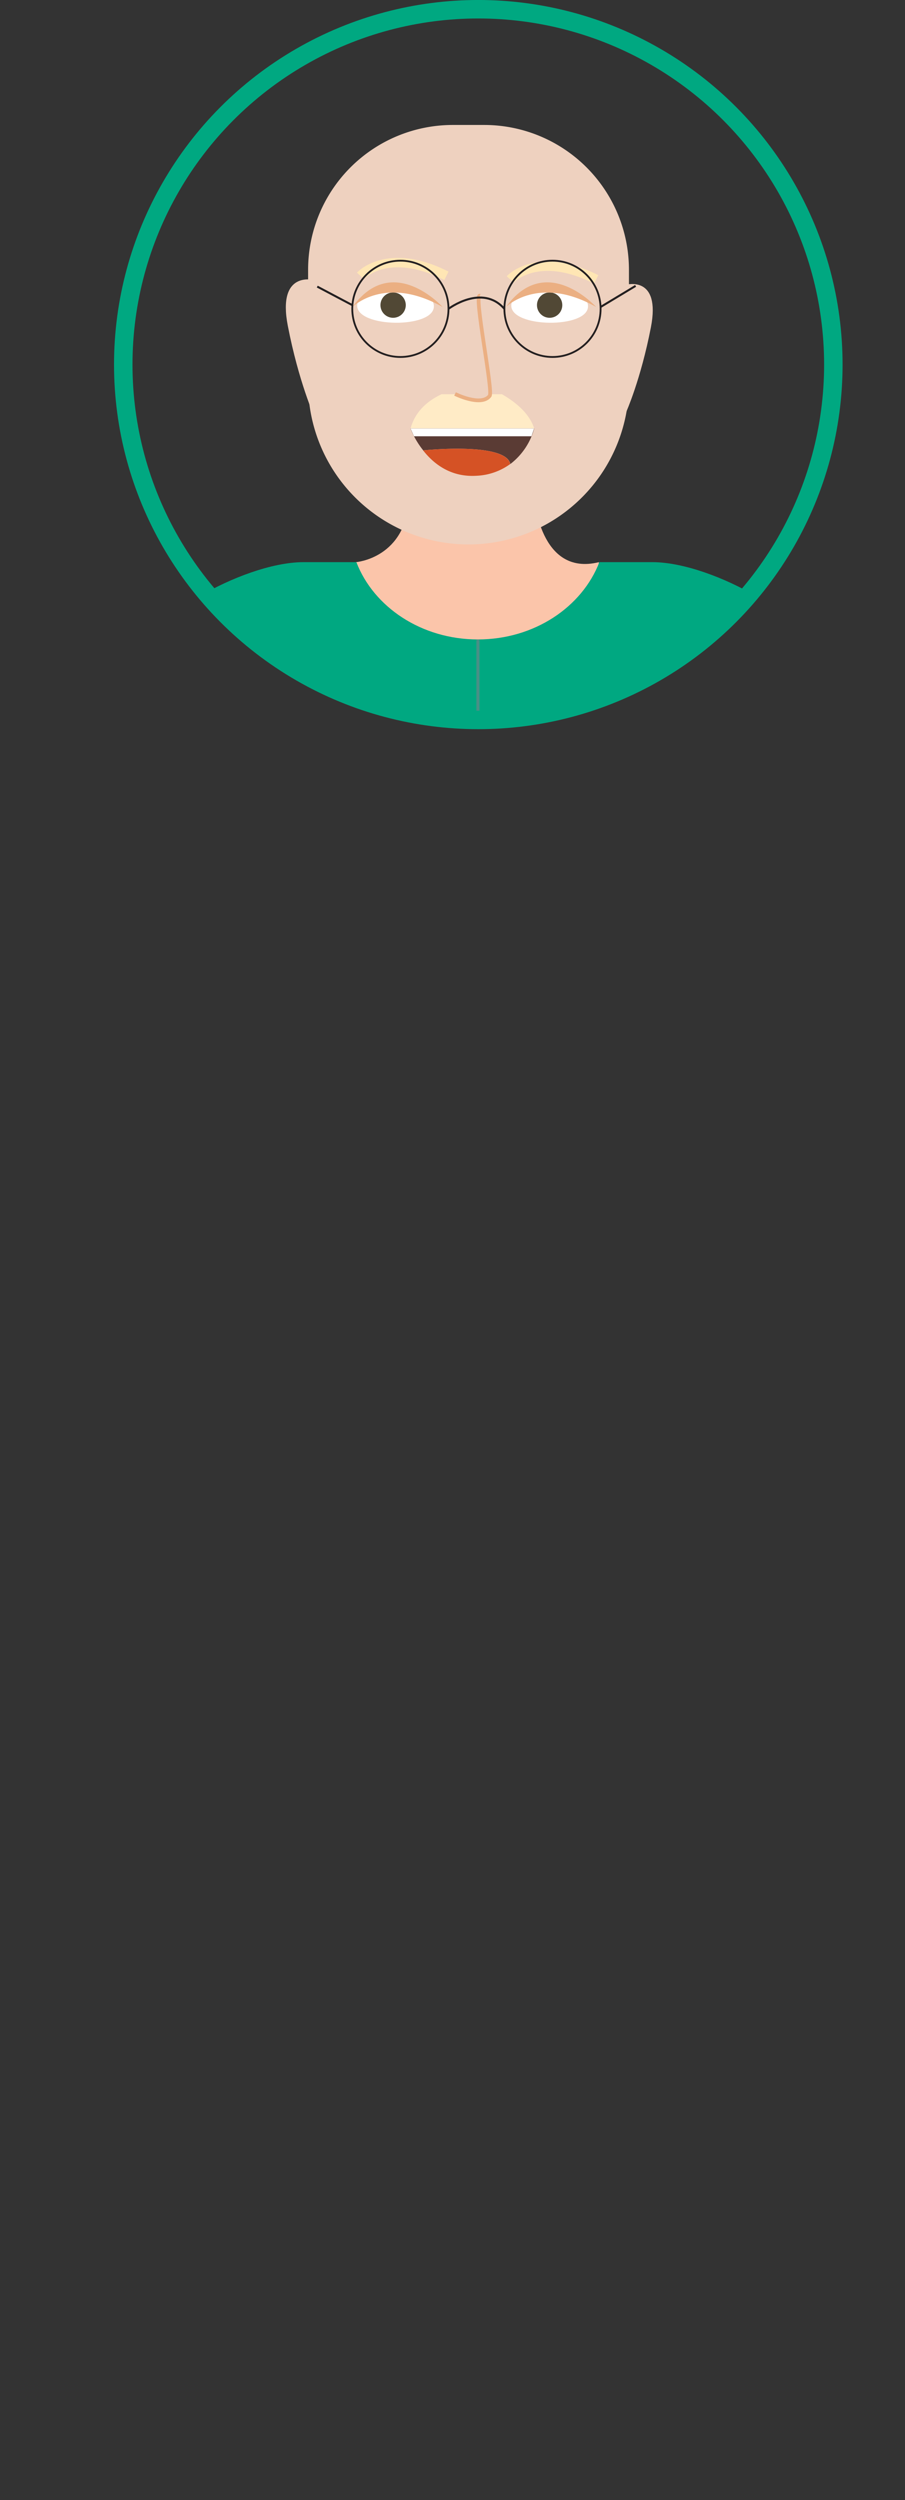 <svg xmlns="http://www.w3.org/2000/svg" xmlns:xlink="http://www.w3.org/1999/xlink" viewBox="0 0 277.84 766.86"><rect x="0" y="0" width="277.84" height="766.86" fill="#333333" stroke="none"/><defs><style>.cls-1,.cls-20,.cls-21{fill:none;}.cls-1{stroke:#00a881;stroke-width:5.67px;}.cls-1,.cls-16,.cls-17,.cls-20,.cls-21,.cls-7{stroke-miterlimit:10;}.cls-2{clip-path:url(#clip-path);}.cls-3{fill:#dce6e0;}.cls-4{fill:#fbc5aa;}.cls-5{fill:#d8dcec;}.cls-6,.cls-7{fill:#00a881;}.cls-7{stroke:#489086;stroke-width:0.95px;}.cls-8{fill:#007dac;}.cls-16,.cls-17,.cls-9{fill:#eed1bf;}.cls-10{fill:#44515c;}.cls-11{fill:#489086;}.cls-12{fill:#fff;}.cls-13{fill:#514835;}.cls-14{fill:#ebaf82;}.cls-15{fill:#ffebc6;}.cls-16{stroke:#ebaf82;stroke-width:1.15px;}.cls-17{stroke:#ffe6b4;stroke-width:2.89px;}.cls-18{fill:#5a3b34;}.cls-19{fill:#d55225;}.cls-20,.cls-21{stroke:#231f20;}.cls-20{stroke-width:0.62px;}.cls-21{stroke-width:0.56px;}</style><clipPath id="clip-path" transform="translate(35.01)"><circle class="cls-1" cx="111.83" cy="111.83" r="109"/></clipPath></defs><g id="Layer_2" data-name="Layer 2"><g id="Avatar"><g class="cls-2"><ellipse class="cls-3" cx="138.92" cy="751.03" rx="138.92" ry="15.83"/><path class="cls-4" d="M74.27,172.43s15.63-1.17,16.35-20H129s1.57,24.55,19.87,20l-1.65,14.1-37.39,14.89-32.48-8.71L69.43,177Z" transform="translate(35.01)"/><path class="cls-5" d="M224.18,383.93l-48.77-2.13v-157s11.27-65,28.6-29.73Q218.41,293.83,224.18,383.93Z" transform="translate(35.01)"/><path class="cls-5" d="M-.74,383.93,48,381.8v-157s-11.27-65-28.6-29.73Q5,293.83-.74,383.93Z" transform="translate(35.01)"/><path class="cls-6" d="M165.25,172.43H149c-5.32,13.79-20,23.71-37.3,23.71s-32-9.92-37.3-23.71H58.19c-19.65,0-51.49,20.14-38.63,21.59,5.41.61,12.11,8.26,18.35,27.51V394.39H185.52V221.53c6.25-19.25,12.95-26.9,18.36-27.51C216.74,192.57,184.89,172.43,165.25,172.43Z" transform="translate(35.01)"/><line class="cls-7" x1="146.73" y1="394.39" x2="146.73" y2="196.14"/><rect class="cls-8" x="72.92" y="394.39" width="147.48" height="49.8"/><polygon class="cls-8" points="146.73 443.83 122.34 729.32 94.45 729.32 72.92 443.83 146.73 443.83"/><polygon class="cls-8" points="220.4 443.83 196.14 729.32 168.41 729.32 146.99 443.83 220.4 443.83"/><path class="cls-9" d="M13.59,383.27S8.07,426.83,37.91,431.2v-49Z" transform="translate(35.01)"/><path class="cls-9" d="M209.72,383.33s5.52,43.56-24.32,47.93v-49Z" transform="translate(35.01)"/><path class="cls-10" d="M133.4,729.32v21.54h72.08s9.51-21.59-34-17.55c0,0-10.59-1.88-9.27-14.22" transform="translate(35.01)"/><path class="cls-10" d="M87.22,729.32v21.54H15.15s-9.51-21.59,34-17.55c0,0,10.6-1.88,9.28-14.22" transform="translate(35.01)"/><circle class="cls-11" cx="159.1" cy="232.63" r="3.72"/><circle class="cls-11" cx="134.74" cy="232.63" r="3.72"/><circle class="cls-11" cx="159.1" cy="260.68" r="3.72"/><circle class="cls-11" cx="134.74" cy="260.68" r="3.72"/><circle class="cls-11" cx="159.1" cy="288.72" r="3.72"/><circle class="cls-11" cx="134.74" cy="288.72" r="3.72"/><circle class="cls-11" cx="159.1" cy="316.76" r="3.72"/><circle class="cls-11" cx="134.74" cy="316.76" r="3.72"/><circle class="cls-11" cx="159.1" cy="344.8" r="3.72"/><circle class="cls-11" cx="134.74" cy="344.8" r="3.72"/><path class="cls-9" d="M61.5,85.94s-11.49-3.22-8.15,14S61.5,127.8,61.5,127.8Z" transform="translate(35.01)"/><path class="cls-9" d="M139,38.33h9.66a44.43,44.43,0,0,1,44.43,44.43v35A49.26,49.26,0,0,1,143.85,167h0a49.26,49.26,0,0,1-49.26-49.26v-35A44.43,44.43,0,0,1,139,38.33Z"/><path class="cls-12" d="M98.19,94c.09-7.57-23.45-7.86-23.54-.28C74.57,100.57,98.11,100.85,98.19,94Z" transform="translate(35.01)"/><path class="cls-12" d="M145.51,94c.09-7.57-23.45-7.86-23.55-.28C121.88,100.57,145.42,100.85,145.51,94Z" transform="translate(35.01)"/><circle class="cls-13" cx="120.69" cy="93.59" r="3.89"/><circle class="cls-13" cx="168.74" cy="93.59" r="3.89"/><path class="cls-14" d="M73.19,94.17s10-10,27.69,0C100.88,94.17,85.5,77.15,73.19,94.17Z" transform="translate(35.01)"/><path class="cls-14" d="M120.32,94.17s10-10,27.7,0C148,94.17,132.63,77.15,120.32,94.17Z" transform="translate(35.01)"/><path class="cls-15" d="M100.52,120.93c-5.25,2.49-8.27,6.06-9.49,10.5H129c-1.31-4.07-4.76-7.52-9.89-10.5Z" transform="translate(35.01)"/><path class="cls-16" d="M104.69,120.84s8,4,10.64.58c1.13-1.49-5-31.36-3-30.73" transform="translate(35.01)"/><path class="cls-17" d="M75.64,84.6s8.32-9.13,26.4,0" transform="translate(35.01)"/><path class="cls-17" d="M121.62,85.7s8.32-9.12,26.4,0" transform="translate(35.01)"/><path class="cls-18" d="M129,131.43a20.58,20.58,0,0,1-7.34,10.91c-1.39-6.86-26.65-4.2-26.74-4.19A26.59,26.59,0,0,1,91,131.43Z" transform="translate(35.01)"/><path class="cls-19" d="M121.62,142.34h0a19,19,0,0,1-10.44,3.6c-7.92.47-13.15-3.77-16.29-7.79C95,138.14,120.23,135.48,121.62,142.34Z" transform="translate(35.01)"/><polygon class="cls-18" points="129.89 138.15 129.89 138.15 129.89 138.15 129.89 138.15"/><path class="cls-9" d="M157.23,87.34s10.71-3,7.59,13.06-7.59,26-7.59,26Z" transform="translate(35.01)"/><polygon class="cls-12" points="126.03 131.43 127.11 133.82 163.16 133.82 163.97 131.43 126.03 131.43"/><path class="cls-20" d="M102.68,94.73s10.32-7.8,17.16,0" transform="translate(35.01)"/><line class="cls-20" x1="97.4" y1="87.91" x2="108.15" y2="93.59"/><line class="cls-20" x1="195.14" y1="87.69" x2="184.39" y2="94.16"/><circle class="cls-21" cx="122.92" cy="94.73" r="14.77"/><circle class="cls-21" cx="169.62" cy="94.73" r="14.77"/></g><circle class="cls-1" cx="146.84" cy="111.83" r="109"/></g></g></svg>